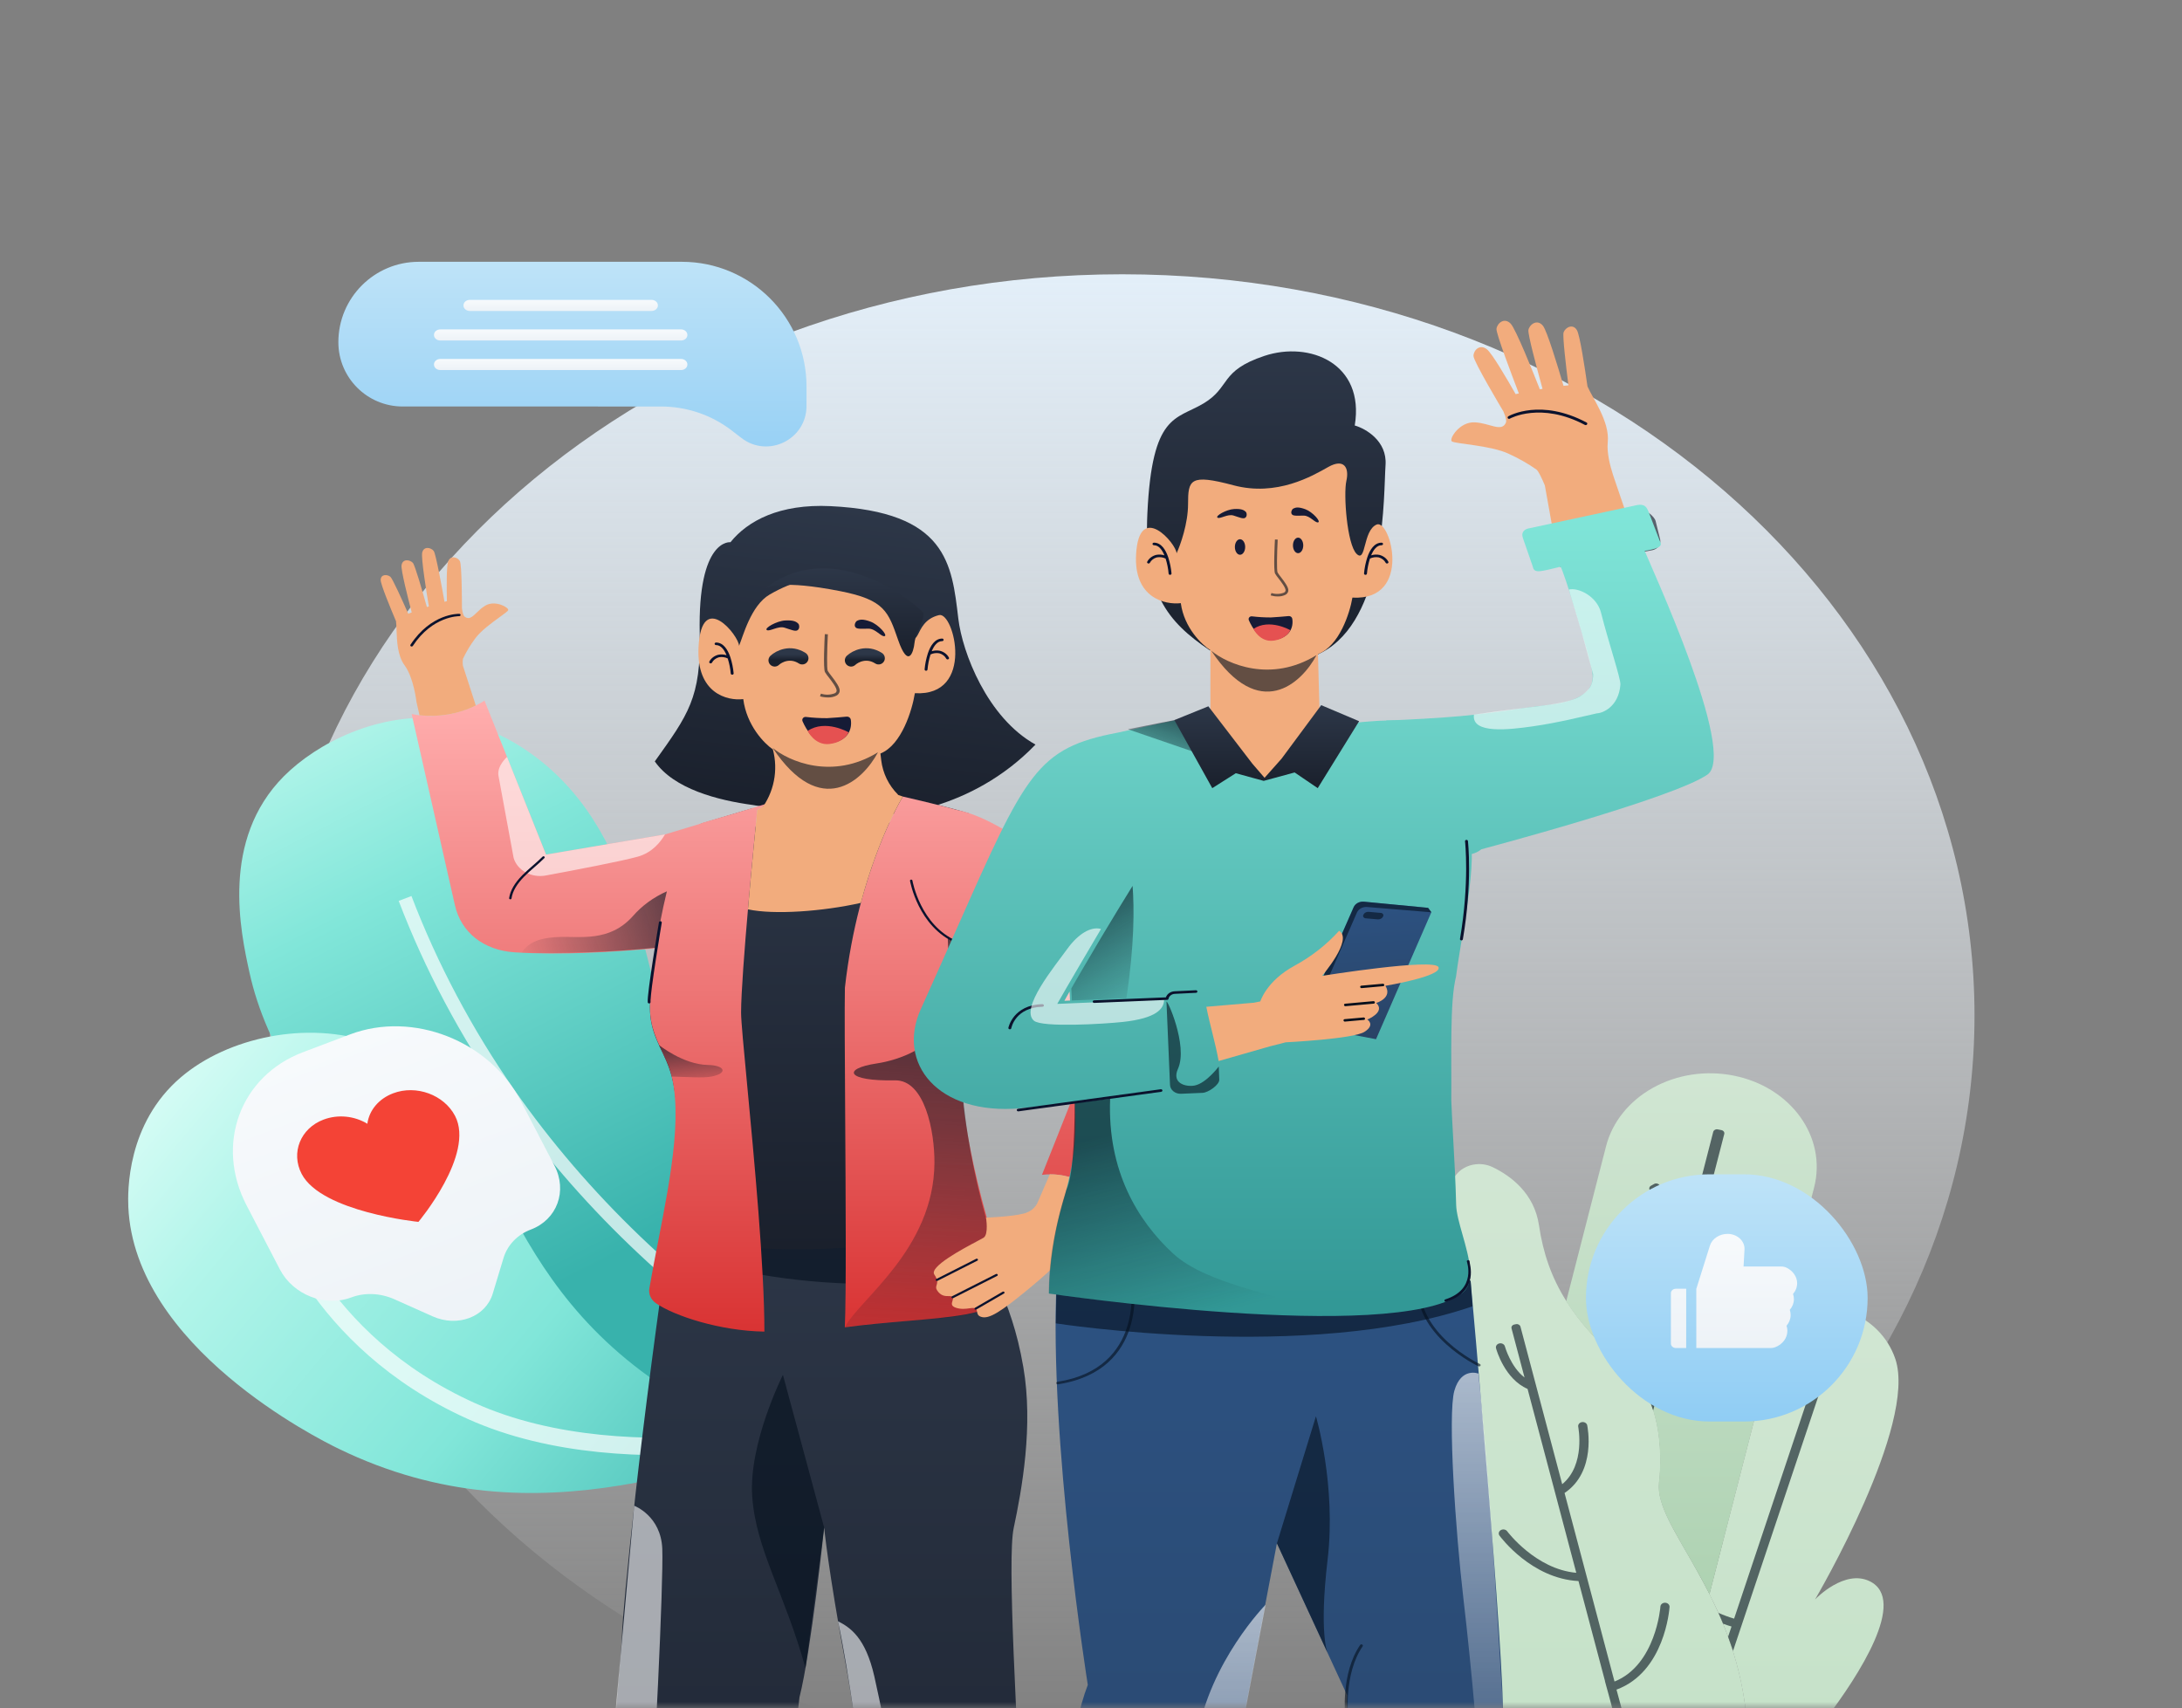 <svg width="175" height="137" viewBox="0 0 175 137" fill="none" xmlns="http://www.w3.org/2000/svg">
<rect x="0" y="0" width="175" height="137" fill="#808080" stroke="none"/>
<mask id="mask0_1766_218037" style="mask-type:alpha" maskUnits="userSpaceOnUse" x="0" y="0" width="175" height="137">
<rect x="0.766" width="173.575" height="137" fill="#C4C4C4"/>
</mask>
<g mask="url(#mask0_1766_218037)">
<path d="M158.359 81.448C158.359 114.282 127.752 140.899 89.996 140.899C52.24 140.899 21.633 114.282 21.633 81.448C21.633 48.615 52.24 21.998 89.996 21.998C127.752 21.998 158.359 48.615 158.359 81.448Z" fill="url(#paint0_linear_1766_218037)"/>
<path d="M77.366 118.567C73.708 122.551 25.386 102.592 20.004 77.983C19.289 74.715 17.684 67.371 22.766 62.259C25.429 59.592 30.342 57.085 35.566 57.648C37.053 57.808 39.789 58.347 42.888 60.659C51.763 67.272 51.846 79.608 55.235 89.735C61.854 109.46 79.557 116.183 77.366 118.567Z" fill="url(#paint1_linear_1766_218037)"/>
<path opacity="0.7" d="M63.404 109.43C54.38 103.527 46.717 96.172 40.823 87.757C37.381 82.816 34.585 77.551 32.487 72.061" stroke="white" stroke-width="1.096" stroke-miterlimit="10"/>
<path d="M68.633 114.376C57.566 116.764 43.339 124.048 27.164 116.199C25.491 115.388 10.81 108.039 10.292 96.812C10.238 95.589 10.152 90.105 14.518 86.394C18.244 83.218 24.652 81.802 29.906 83.661C40.155 87.273 38.401 100.607 52.066 110.43C56.156 113.362 64.986 114.211 68.633 114.376Z" fill="url(#paint2_linear_1766_218037)"/>
<path opacity="0.7" d="M68.633 114.099C68.633 114.099 50.71 118.98 37.8 113.17C25.211 107.504 22.156 96.764 22.156 96.764" stroke="white" stroke-width="1.396" stroke-miterlimit="10"/>
<path d="M81.3 122.556C81.965 119.428 82.884 114.351 82.074 109.653C81.045 103.683 79.141 102.235 77.964 96.562C70.851 93.862 61.387 93.684 53.972 97.038C51.365 114.529 49.951 128.817 49.878 131.262C49.823 133.082 46.977 166.875 45.338 174.426C44.915 176.376 57.782 175.885 58.886 174.604C60.327 172.933 63.192 143.867 64.118 136.138C65.051 132.473 66.098 122.519 66.098 122.519C66.098 122.519 66.419 125.888 67.829 133.497C69.85 144.401 72.855 175.715 72.855 175.715C73.207 175.886 81.109 176.245 82.391 175.119C84.293 173.449 80.252 127.487 81.3 122.556Z" fill="url(#paint3_linear_1766_218037)"/>
<g style="mix-blend-mode:overlay" opacity="0.6">
<path d="M50.865 120.769C50.865 120.769 53.016 121.568 53.117 124.233C53.218 126.898 52.485 142.178 51.991 148.486C51.497 154.793 50.04 157.188 47.529 157.457L50.865 120.769Z" fill="white"/>
</g>
<g style="mix-blend-mode:overlay" opacity="0.6">
<path d="M67.209 130.031C68.193 130.536 69.413 131.34 70.121 134.449C70.83 137.559 74.237 153.994 73.293 156.659C72.348 159.324 71.167 159.321 71.167 159.321C71.167 159.321 68.953 138.098 67.209 130.031Z" fill="white"/>
</g>
<g style="mix-blend-mode:overlay" opacity="0.6">
<path d="M66.099 122.519L62.792 110.269C62.792 110.269 60.03 115.762 60.329 120.025C60.628 124.288 62.911 127.72 64.602 133.786L66.099 122.519Z" fill="#030F1C"/>
</g>
<g style="mix-blend-mode:overlay" opacity="0.6">
<path d="M53.973 97.037L53.525 100.088C53.525 100.088 62.68 104.676 79.672 102.312C79.672 102.312 78.198 98.445 77.965 96.561L53.973 97.037Z" fill="#030F1C"/>
</g>
<path d="M76.859 49.619C76.337 45.212 75.945 41.048 66.605 40.595C62.521 40.397 59.964 41.77 58.583 43.491L58.581 43.489C58.581 43.489 55.947 43.151 56.119 50.83C56.234 55.96 55.195 57.318 52.516 61.069C54.044 63.272 57.557 64.189 60.398 64.568C66.217 65.522 66.813 65.798 71.172 65.344C71.172 65.344 77.765 65.197 83.049 59.719C79.182 57.571 77.182 52.338 76.859 49.619Z" fill="url(#paint4_linear_1766_218037)"/>
<path d="M56.347 66.024C56.347 66.024 55.003 66.455 54.754 68.163C53.916 73.916 52.341 78.204 52.169 79.963C51.938 82.339 52.695 83.421 53.493 85.193C54.295 86.973 54.776 91.097 53.704 97.352C53.622 97.807 53.824 98.266 54.233 98.555C58.169 101.27 73.963 100.302 77.817 98.025C78.219 97.78 78.409 97.345 78.296 96.927C77.59 94.184 75.962 88.079 77.361 81.991C78.68 76.253 78.492 65.494 77.694 65.234C76.274 64.773 73.38 64.115 73.38 64.115C73.38 64.115 70.66 67.879 64.519 68.214C60.062 68.457 60.316 64.834 60.316 64.834L56.347 66.024Z" fill="url(#paint5_linear_1766_218037)"/>
<path fill-rule="evenodd" clip-rule="evenodd" d="M58.787 65.277L61.626 64.42C61.626 64.42 61.264 64.626 60.732 64.975C60.543 66.864 59.436 78.108 59.436 81.22C59.436 81.879 59.646 84.089 59.925 87.031C60.479 92.882 61.308 101.627 61.307 106.801C57.75 106.748 54.085 105.545 52.609 104.526C52.2 104.237 51.998 103.778 52.081 103.323C52.287 102.12 52.532 100.861 52.781 99.584C53.826 94.223 54.935 88.532 53.494 85.194C53.358 84.879 53.222 84.587 53.091 84.306C52.479 82.993 51.979 81.921 52.17 79.963C52.187 79.788 52.205 79.589 52.224 79.368C52.295 78.562 52.392 77.456 52.596 76.057C49.294 76.359 44.978 76.617 41.288 76.382C38.779 76.222 36.956 74.773 36.473 72.55C36.473 72.55 34.17 62.378 33.016 57.268C36.371 57.947 38.858 56.19 38.858 56.19L43.794 68.542L53.336 66.922L56.118 66.083C56.2 66.044 56.285 66.01 56.373 65.981L58.787 65.277ZM83.625 68.609C86.814 70.947 92.738 76.383 95.152 78.849C96.242 79.962 96.176 82.366 95.079 84.671C94.241 86.432 89.963 94.449 88.699 96.663C87.484 94.709 85.459 94 83.567 94.227C83.758 93.747 84.101 92.885 84.485 91.919C85.328 89.802 86.368 87.187 86.44 86.997C87.597 83.927 87.948 82.89 87.571 82.546C87.226 82.234 84.365 80.44 81.576 78.692C80.334 77.913 79.106 77.144 78.121 76.518C77.998 78.354 77.745 80.182 77.362 81.991C75.962 88.079 79.578 99.465 80.549 102.145C80.585 102.244 80.627 102.344 80.669 102.445C80.903 103.004 81.15 103.597 80.492 104.22C79.243 105.403 76.238 105.656 72.668 105.956C71.105 106.087 69.434 106.228 67.755 106.459C67.875 103.924 67.826 96.1 67.784 89.382C67.755 84.806 67.73 80.744 67.763 79.216C68.835 69.67 72.412 63.887 72.412 63.887C72.412 63.887 75.074 64.498 76.79 64.969C78.619 65.338 80.865 66.586 83.625 68.609Z" fill="url(#paint6_linear_1766_218037)"/>
<g style="mix-blend-mode:overlay" opacity="0.6">
<path d="M53.484 71.489C52.418 71.96 51.489 72.637 50.764 73.469C48.861 75.609 46.473 75.071 44.731 75.156C42.988 75.241 42.309 75.715 41.826 76.413C45.424 76.499 49.025 76.366 52.602 76.013C52.788 74.743 53.063 73.232 53.484 71.489Z" fill="url(#paint7_linear_1766_218037)"/>
</g>
<g style="mix-blend-mode:overlay" opacity="0.6">
<path d="M51.158 68.706C49.879 69.066 46.146 69.779 43.773 70.219C42.621 70.433 41.482 69.809 41.193 68.807L39.972 62.185C39.872 61.39 40.666 60.715 40.666 60.715L43.793 68.542L53.336 66.923C52.968 67.556 52.291 68.387 51.158 68.706Z" fill="white"/>
</g>
<path d="M40.929 72.129C40.925 72.129 40.921 72.129 40.916 72.129C40.891 72.126 40.868 72.114 40.852 72.096C40.836 72.078 40.83 72.056 40.833 72.033C40.923 71.427 41.273 70.823 41.9 70.187C42.161 69.924 42.446 69.675 42.722 69.434C42.989 69.201 43.266 68.959 43.517 68.707C43.552 68.671 43.613 68.668 43.654 68.699C43.694 68.73 43.698 68.784 43.663 68.819C43.408 69.076 43.129 69.319 42.859 69.555C42.585 69.793 42.303 70.04 42.047 70.299C41.445 70.909 41.111 71.483 41.025 72.055C41.019 72.098 40.978 72.129 40.929 72.129Z" fill="#0B122D"/>
<g style="mix-blend-mode:overlay" opacity="0.6">
<path d="M52.852 83.817C52.852 83.817 54.788 85.385 56.782 85.417C58.143 85.44 58.433 86.087 57.029 86.352C56.377 86.475 55.167 86.376 53.879 86.346C53.619 85.479 53.276 84.633 52.852 83.817H52.852Z" fill="url(#paint8_linear_1766_218037)"/>
</g>
<g style="mix-blend-mode:overlay" opacity="0.6">
<path d="M77.045 84.921C76.984 82.363 77.891 81.17 78.067 76.485C77.11 75.876 76.39 75.408 76.125 75.208C76.084 75.177 76.045 75.147 76.005 75.116C76.121 77.287 76.14 80.267 75.551 81.992C74.868 83.995 72.151 85.017 70.313 85.294C67.504 85.717 67.874 86.73 71.773 86.649C74.175 86.599 74.96 90.76 74.944 93.261C74.898 100.204 68.895 104.217 67.754 106.46C72.88 105.65 78.326 106.166 80.491 104.221C80.491 104.221 81.345 103.734 80.548 102.145C80.152 101.354 77.245 93.307 77.045 84.921Z" fill="url(#paint9_linear_1766_218037)"/>
</g>
<path d="M52.062 80.481C52.003 80.481 51.953 80.441 51.948 80.389C51.885 79.719 52.81 74.205 52.849 73.97C52.858 73.916 52.916 73.878 52.979 73.886C53.041 73.894 53.084 73.945 53.075 74C53.065 74.057 52.115 79.726 52.176 80.373C52.178 80.399 52.169 80.426 52.149 80.446C52.13 80.466 52.102 80.479 52.072 80.481C52.068 80.481 52.065 80.481 52.062 80.481Z" fill="#0B122D"/>
<path d="M76.701 75.637C76.686 75.637 76.672 75.634 76.659 75.628C73.627 74.321 72.992 70.683 72.985 70.646C72.978 70.6 73.014 70.556 73.067 70.55C73.12 70.543 73.169 70.575 73.177 70.622C73.183 70.657 73.805 74.208 76.744 75.476C76.785 75.493 76.806 75.533 76.796 75.571C76.785 75.61 76.746 75.637 76.701 75.637V75.637Z" fill="#0B122D"/>
<g style="mix-blend-mode:overlay" opacity="0.6">
<path d="M89.327 83.02C89.194 84.502 88.686 85.938 87.839 87.224C87.681 87.46 86.844 88.071 86.108 87.877C87.528 84.121 88.021 82.885 87.571 82.547C86.336 81.618 81.729 78.789 79.926 77.658C80.374 77.392 81.278 77.067 82.192 77.467C83.695 78.127 89.523 81.186 89.327 83.02Z" fill="white"/>
</g>
<path d="M90.058 84.204C90.009 84.204 89.968 84.173 89.962 84.131C89.953 84.075 89.719 82.756 87.947 82.674C87.894 82.672 87.853 82.632 87.856 82.585C87.857 82.562 87.868 82.541 87.887 82.525C87.906 82.51 87.932 82.503 87.958 82.504C89.033 82.506 89.956 83.18 90.154 84.108C90.161 84.154 90.124 84.197 90.071 84.204C90.067 84.204 90.062 84.204 90.058 84.204Z" fill="#0B122D"/>
<path fill-rule="evenodd" clip-rule="evenodd" d="M38.229 49.139L38.229 49.139C37.881 49.475 37.621 49.726 37.27 49.462C37.206 49.414 37.102 49.246 37.048 48.792C37.048 48.586 37.05 45.286 36.88 44.996C36.705 44.696 36.15 44.505 35.947 45.02C35.801 45.388 35.82 47.209 35.843 48.215C35.78 48.231 35.715 48.248 35.65 48.266C35.442 47.092 34.953 44.408 34.785 44.191C34.57 43.912 33.993 43.782 33.862 44.314C33.757 44.741 34.213 47.548 34.396 48.638C34.343 48.654 34.29 48.672 34.238 48.689C33.88 47.411 33.28 45.326 33.113 45.145C32.872 44.883 32.284 44.796 32.205 45.336C32.15 45.714 32.691 47.863 33.021 49.118C32.925 49.155 32.832 49.192 32.744 49.228C32.257 48.126 31.48 46.405 31.312 46.264C31.064 46.056 30.531 46.037 30.531 46.525C30.531 46.868 31.304 48.746 31.76 49.823C31.785 50.02 31.794 50.27 31.804 50.549C31.835 51.422 31.876 52.588 32.452 53.367C33.188 54.362 33.405 56.316 33.405 56.316L33.646 57.369C35.207 57.541 36.79 57.266 38.16 56.585L37.129 53.401C37.099 53.212 37.1 53.02 37.133 52.831C37.403 52.263 37.732 51.718 38.116 51.203C38.552 50.599 39.453 49.947 40.081 49.491C40.454 49.221 40.731 49.02 40.758 48.94C40.831 48.726 39.719 48.107 38.932 48.568C38.648 48.734 38.425 48.95 38.229 49.139ZM62.234 64.207L61.356 64.502L61.626 64.42C61.626 64.42 61.263 64.625 60.731 64.975C60.635 65.946 60.295 69.392 59.987 72.934C62.08 73.385 65.986 73.104 69.042 72.415C70.491 66.997 72.412 63.887 72.412 63.887L71.534 63.59L62.234 64.207ZM84.194 94.188C85.828 94.179 87.359 94.886 88.274 96.073L86.9 98.562C86.901 98.563 86.902 98.565 86.903 98.566C86.904 98.568 86.905 98.569 86.906 98.571C86.847 98.677 86.781 98.788 86.713 98.901L86.711 98.905L86.711 98.905C86.56 99.153 86.389 99.413 86.192 99.679C85.57 100.521 84.805 101.479 82.529 103.351C80.254 105.223 79.314 105.836 78.676 105.614C78.42 105.525 78.393 105.373 78.367 105.226C78.35 105.128 78.333 105.033 78.249 104.96C78.156 104.879 77.98 104.903 77.749 104.934C77.461 104.973 77.087 105.023 76.684 104.894C76.257 104.757 76.324 104.547 76.388 104.35C76.424 104.238 76.459 104.131 76.402 104.043C76.345 103.953 76.226 103.954 76.076 103.954C75.814 103.954 75.454 103.955 75.153 103.486C75.043 103.316 75.078 103.201 75.118 103.068C75.173 102.884 75.238 102.668 74.936 102.227C74.509 101.602 77.191 100.178 78.378 99.547C78.629 99.415 78.812 99.317 78.886 99.27C79.304 99.003 79.081 97.659 79.081 97.659C79.081 97.659 81.159 97.592 82.159 97.32C82.612 97.192 82.983 96.905 83.184 96.526L83.227 96.417L83.231 96.418L84.194 94.188Z" fill="#F2AC7D"/>
<path d="M78.422 100.995C78.409 100.975 78.388 100.961 78.363 100.955C78.338 100.949 78.311 100.952 78.289 100.964L75.095 102.581C75.057 102.6 75.039 102.639 75.05 102.677C75.062 102.714 75.1 102.74 75.144 102.74C75.161 102.74 75.178 102.736 75.192 102.728L78.386 101.111C78.408 101.1 78.425 101.081 78.431 101.059C78.438 101.038 78.434 101.014 78.422 100.995Z" fill="#0B122D"/>
<path d="M80.009 102.215C79.996 102.196 79.975 102.182 79.95 102.176C79.925 102.17 79.899 102.173 79.877 102.184L76.353 103.968C76.315 103.988 76.297 104.027 76.308 104.064C76.319 104.102 76.358 104.127 76.402 104.127C76.419 104.127 76.436 104.123 76.45 104.116L79.974 102.332C79.996 102.321 80.012 102.302 80.019 102.28C80.026 102.258 80.022 102.235 80.009 102.215Z" fill="#0B122D"/>
<path d="M80.549 103.627C80.534 103.608 80.512 103.595 80.487 103.591C80.462 103.586 80.436 103.591 80.414 103.603L78.196 104.889C78.16 104.909 78.144 104.948 78.156 104.984C78.169 105.02 78.207 105.045 78.249 105.045C78.268 105.045 78.287 105.04 78.303 105.031L80.521 103.745C80.566 103.719 80.578 103.666 80.549 103.627Z" fill="#0B122D"/>
<path d="M33.014 51.854C32.976 51.854 32.94 51.836 32.921 51.806C32.901 51.777 32.901 51.741 32.921 51.711C34.572 49.196 36.743 49.23 36.835 49.231C36.895 49.232 36.942 49.276 36.94 49.329C36.934 49.379 36.887 49.419 36.829 49.421C36.804 49.419 34.692 49.395 33.108 51.806C33.089 51.836 33.053 51.854 33.014 51.854Z" fill="#0B122D"/>
<path d="M59.611 56.071C59.882 58.197 61.307 59.645 61.985 60.104C62.432 61.779 62.075 63.568 61.019 64.943L60.998 64.971L66.444 72.629L72.021 63.733C71.273 62.989 70.799 62.015 70.675 60.968L70.612 60.436C72.318 59.753 73.164 56.925 73.374 55.597C78.221 55.882 76.52 49.044 75.313 49.334C73.013 49.888 74.08 52.705 72.334 50.102C69.434 45.78 65.585 45.445 61.724 47.687C60.21 48.566 59.578 51.09 59.272 51.801C59.272 50.995 56.267 47.247 56.024 51.896C55.831 55.616 58.334 56.229 59.611 56.071Z" fill="#F2AC7D"/>
<path d="M68.235 57.713C68.222 57.643 68.181 57.579 68.12 57.534C68.059 57.49 67.983 57.47 67.909 57.477C67.541 57.512 66.861 57.574 66.333 57.6C65.77 57.603 65.205 57.57 64.642 57.502C64.545 57.491 64.451 57.528 64.396 57.6C64.34 57.671 64.329 57.768 64.367 57.854C64.66 58.52 65.374 59.765 66.567 59.613C68.016 59.427 68.358 58.488 68.235 57.713Z" fill="#161B36"/>
<path d="M68.061 58.736C68.061 58.736 66.196 57.659 64.771 58.625C64.771 58.625 65.352 59.806 66.513 59.672C67.763 59.527 68.061 58.736 68.061 58.736Z" fill="#E55151"/>
<path d="M64.03 50.027C63.867 49.859 63.642 49.728 62.968 49.765C62.295 49.803 61.274 50.382 61.499 50.532C61.723 50.681 62.397 50.177 62.928 50.345C63.458 50.513 63.763 50.651 63.941 50.56C64.166 50.445 64.108 50.108 64.03 50.027Z" fill="#161B36"/>
<path d="M62.133 52.961C62.467 52.649 63.377 52.177 64.34 52.792" stroke="url(#paint10_linear_1766_218037)" stroke-linecap="round"/>
<path d="M68.258 52.961C68.592 52.649 69.502 52.177 70.465 52.792" stroke="url(#paint11_linear_1766_218037)" stroke-linecap="round"/>
<path d="M68.73 49.796C68.944 49.685 69.203 49.627 69.827 49.862C70.451 50.096 71.213 50.947 70.948 51.022C70.683 51.097 70.223 50.42 69.661 50.423C69.1 50.425 68.763 50.466 68.626 50.326C68.454 50.151 68.627 49.849 68.73 49.796Z" fill="#161B36"/>
<g style="mix-blend-mode:overlay" opacity="0.6">
<path d="M66.4 55.939C66.637 55.947 66.872 55.897 67.081 55.794C67.218 55.724 67.313 55.601 67.341 55.459C67.391 55.166 67.064 54.712 66.664 54.193C66.562 54.069 66.469 53.94 66.385 53.805C66.303 53.645 66.326 52.189 66.396 50.873L66.151 50.862C66.127 51.319 66.014 53.609 66.162 53.9C66.251 54.047 66.352 54.189 66.463 54.323C66.715 54.65 67.137 55.197 67.098 55.424C67.082 55.501 67.028 55.566 66.952 55.602C66.6 55.741 66.203 55.752 65.841 55.634L65.766 55.848C65.971 55.908 66.185 55.938 66.4 55.939Z" fill="#030F1C"/>
</g>
<path d="M67.386 47.413C62.582 46.473 61.874 47.135 61.449 47.135C67.058 42.884 73.76 48.681 74.015 49.128C74.27 49.576 73.432 50.727 73.347 51.547C73.262 52.368 72.831 53.621 72.034 51.338C71.24 49.063 70.965 48.113 67.386 47.413Z" fill="url(#paint12_linear_1766_218037)"/>
<g style="mix-blend-mode:overlay" opacity="0.6">
<path d="M61.969 59.986C63.253 61.046 66.74 62.6 70.415 60.336C69.205 62.62 65.821 65.749 61.969 59.986Z" fill="#030F1C"/>
</g>
<path d="M75.564 51.216C74.969 51.218 74.62 51.798 74.418 52.397L74.417 52.398C74.282 52.82 74.194 53.252 74.155 53.689C74.152 53.725 74.171 53.76 74.206 53.781C74.241 53.801 74.285 53.804 74.323 53.788C74.361 53.772 74.385 53.739 74.388 53.702C74.424 53.292 74.505 52.886 74.63 52.49C74.845 52.386 75.095 52.353 75.335 52.397C75.584 52.467 75.787 52.625 75.895 52.834C75.923 52.878 75.982 52.899 76.036 52.883C76.042 52.881 76.048 52.878 76.054 52.876C76.081 52.863 76.102 52.841 76.11 52.815C76.119 52.789 76.116 52.761 76.101 52.737C75.963 52.477 75.706 52.281 75.393 52.198C75.171 52.151 74.939 52.163 74.726 52.232C74.911 51.784 75.181 51.422 75.565 51.421C75.607 51.421 75.645 51.401 75.666 51.37C75.687 51.338 75.687 51.298 75.666 51.267C75.645 51.235 75.606 51.215 75.564 51.216Z" fill="#0B122D"/>
<path d="M57.43 51.534C58.026 51.536 58.374 52.117 58.577 52.715L58.577 52.717C58.712 53.138 58.8 53.57 58.84 54.007C58.842 54.044 58.823 54.079 58.788 54.099C58.753 54.12 58.709 54.122 58.671 54.106C58.634 54.09 58.609 54.057 58.606 54.021C58.571 53.611 58.49 53.205 58.364 52.809C58.149 52.705 57.899 52.672 57.659 52.715C57.41 52.785 57.207 52.944 57.099 53.152C57.072 53.197 57.012 53.217 56.958 53.201C56.952 53.199 56.946 53.197 56.94 53.194C56.913 53.181 56.893 53.159 56.884 53.133C56.875 53.107 56.878 53.079 56.893 53.055C57.031 52.795 57.288 52.599 57.601 52.516C57.823 52.47 58.055 52.482 58.269 52.55C58.083 52.102 57.813 51.74 57.429 51.739C57.388 51.739 57.349 51.72 57.328 51.688C57.307 51.656 57.307 51.617 57.328 51.585C57.349 51.553 57.388 51.534 57.43 51.534L57.43 51.534Z" fill="#0B122D"/>
<path d="M149.932 126.812C147.94 125.864 145.68 128.164 145.571 128.284C145.74 127.995 153.783 114.261 152.009 108.994C150.786 105.391 146.435 103.652 142.792 105.748L137.098 127.865C138.715 130.976 139.72 134.305 140.071 137.711H146.55C148.966 134.501 153.065 128.305 149.932 126.812Z" fill="url(#paint13_linear_1766_218037)"/>
<path d="M140.071 137.71H119.366C118.331 132.818 118.5 126.683 118.205 123.994C117.85 120.765 113.13 118.09 115.243 112.824C117.356 107.558 117.394 103.911 115.81 99.824C114.857 97.363 115.856 95.385 116.801 94.202C117.117 93.809 117.586 93.53 118.119 93.418H118.129C118.667 93.307 119.232 93.376 119.715 93.611C121.156 94.307 123.049 95.698 123.429 98.275C123.758 100.501 124.42 102.449 125.628 104.363C126.734 106.116 128.295 107.842 130.474 109.712C133.923 112.68 133.076 118.768 133.062 118.904C132.664 122.512 139.08 127.621 140.071 137.71Z" fill="url(#paint14_linear_1766_218037)"/>
<path d="M139.034 86.268C136.821 85.827 134.499 86.177 132.581 87.241C130.662 88.304 129.305 89.994 128.808 91.937L125.613 104.367C126.719 106.12 128.281 107.846 130.459 109.716C133.908 112.683 133.062 118.772 133.048 118.907C132.816 121.085 135.068 123.818 137.105 127.864L142.792 105.748L145.494 95.241C146.532 91.198 143.64 87.181 139.034 86.268Z" fill="url(#paint15_linear_1766_218037)"/>
<g style="mix-blend-mode:overlay" opacity="0.6">
<path d="M132.611 109.449L132.016 111.737C132.246 112.187 132.437 112.653 132.587 113.129L134.768 104.605C134.844 104.621 134.925 104.609 134.992 104.572L139.594 102.02C139.732 101.942 139.773 101.781 139.685 101.66L139.519 101.43C139.477 101.371 139.41 101.33 139.333 101.315C139.256 101.299 139.175 101.311 139.108 101.348L135.023 103.61L138.288 90.953C138.306 90.885 138.292 90.815 138.25 90.756C138.208 90.698 138.141 90.656 138.064 90.641L137.761 90.581C137.6 90.549 137.44 90.638 137.404 90.779L135.459 98.344L133.081 95.039C132.995 94.918 132.814 94.88 132.675 94.954L132.413 95.1C132.346 95.137 132.299 95.195 132.281 95.263C132.264 95.331 132.278 95.401 132.32 95.46L135.186 99.44L132.893 108.348L130.514 105.043C130.472 104.985 130.406 104.943 130.329 104.928C130.253 104.912 130.172 104.924 130.106 104.961L129.842 105.107C129.775 105.144 129.728 105.203 129.711 105.271C129.693 105.338 129.707 105.409 129.749 105.468L132.611 109.449Z" fill="#030F1C"/>
</g>
<g style="mix-blend-mode:overlay" opacity="0.6">
<path d="M146.343 109.258C146.249 109.234 146.148 109.244 146.063 109.285C145.977 109.326 145.913 109.395 145.885 109.477L139.079 129.823C138.648 129.697 138.229 129.542 137.824 129.361C137.951 129.642 138.074 129.928 138.195 130.23C138.413 130.312 138.637 130.387 138.871 130.455L138.597 131.271C138.732 131.641 138.863 132.019 138.994 132.406L146.611 109.669C146.641 109.583 146.629 109.49 146.579 109.413C146.528 109.335 146.443 109.279 146.343 109.258Z" fill="#030F1C"/>
</g>
<g style="mix-blend-mode:overlay" opacity="0.6">
<path d="M133.902 128.875C133.905 128.702 133.753 128.558 133.557 128.548C133.361 128.538 133.19 128.665 133.17 128.836C133.17 128.885 132.804 133.543 129.487 134.867L125.48 119.745C128.045 118.025 127.327 114.454 127.293 114.297C127.245 114.133 127.061 114.03 126.872 114.061C126.682 114.091 126.552 114.246 126.574 114.414C126.574 114.447 127.19 117.475 125.291 119.041L121.942 106.4C121.903 106.26 121.745 106.173 121.585 106.205L121.45 106.233C121.373 106.248 121.306 106.29 121.265 106.348C121.223 106.407 121.21 106.478 121.228 106.546L122.271 110.484C121.159 109.628 120.707 108.026 120.701 108.007C120.678 107.888 120.582 107.791 120.452 107.754C120.321 107.717 120.178 107.747 120.081 107.832C119.984 107.917 119.949 108.042 119.989 108.156C120.017 108.259 120.681 110.606 122.513 111.397L124.582 119.199L124.764 119.885L126.421 126.147C123.157 125.856 120.897 122.842 120.871 122.807C120.759 122.665 120.538 122.626 120.372 122.72C120.206 122.814 120.154 123.006 120.255 123.155C120.36 123.299 122.832 126.615 126.598 126.808L128.722 134.82V134.846L128.82 135.213L129.018 135.927L129.495 137.722H130.241L129.646 135.516C133.503 134.093 133.888 129.092 133.902 128.875Z" fill="#030F1C"/>
</g>
<path d="M92.022 41.151C91.719 47.539 93.608 49.85 97.011 52.149C101.556 53.714 104.561 53.312 106.493 52.047C111.179 48.981 110.958 39.708 111.123 37.294C111.255 35.363 109.531 34.377 108.653 34.126C109.476 29.147 105.029 27.337 101.406 28.544C97.783 29.75 98.721 31.049 96.515 32.363C94.309 33.676 92.401 33.165 92.022 41.151Z" fill="url(#paint16_linear_1766_218037)"/>
<path d="M123.231 37.664C122.535 37.177 121.787 36.752 120.997 36.394C119.548 35.713 116.665 35.597 116.435 35.397C116.206 35.196 117.055 33.819 118.268 33.873C119.482 33.927 120.432 34.697 120.777 33.895C120.818 33.801 120.821 33.547 120.573 32.995C120.432 32.759 118.18 28.989 118.176 28.554C118.171 28.106 118.675 27.554 119.258 28.02C119.675 28.353 120.897 30.447 121.557 31.611C121.64 31.591 121.725 31.572 121.813 31.553C121.249 30.086 119.976 26.724 120.02 26.374C120.076 25.925 120.646 25.429 121.159 25.959C121.57 26.385 122.965 29.867 123.498 31.224C123.57 31.211 123.642 31.199 123.714 31.187C123.251 29.511 122.515 26.766 122.582 26.459C122.679 26.014 123.29 25.561 123.749 26.131C124.071 26.529 124.918 29.312 125.397 30.946C125.532 30.931 125.664 30.916 125.789 30.905C125.593 29.352 125.307 26.916 125.403 26.654C125.544 26.267 126.141 25.925 126.473 26.482C126.707 26.875 127.105 29.487 127.319 30.993C127.755 31.983 129.113 33.827 128.945 35.461C128.859 36.304 129.128 37.368 129.397 38.18L131.377 43.994L125.066 45.441L123.899 38.933C123.652 38.344 123.394 37.801 123.231 37.664Z" fill="#F2AC7D"/>
<path d="M127.298 34.013C127.314 33.964 127.293 33.913 127.247 33.888C123.579 31.94 121.079 33.328 120.974 33.388C120.916 33.422 120.896 33.491 120.929 33.543C120.961 33.594 121.035 33.609 121.094 33.576C121.118 33.562 123.579 32.204 127.117 34.084C127.173 34.114 127.248 34.094 127.284 34.04C127.29 34.032 127.295 34.022 127.298 34.013Z" fill="#0B122D"/>
<g style="mix-blend-mode:overlay" opacity="0.6">
<path d="M132.495 44.135L125.123 45.458C124.681 45.537 128.746 43.379 130.948 43.795C132.374 44.065 132.485 42.978 132.23 42.428C131.872 41.657 130.217 41.016 130.217 41.016C130.215 41.007 131.309 40.834 131.307 40.825L131.388 40.81C131.841 40.729 132.692 41.397 132.785 41.795L133.148 43.268C133.192 43.459 133.148 43.658 133.026 43.82C132.904 43.983 132.713 44.096 132.495 44.135Z" fill="#030F1C"/>
</g>
<path d="M97.077 52.15V57.699L101.536 63.87L105.849 57.788L105.704 52.461C107.41 51.821 108.256 49.175 108.466 47.932C113.313 48.199 111.519 41.584 110.405 42.072C109.29 42.561 109.581 45.18 108.805 44.425C108.03 43.67 107.739 39.631 107.982 38.565C108.224 37.5 107.788 36.745 106.528 37.455C105.268 38.166 102.408 39.853 98.919 38.92C95.43 37.988 95.284 38.477 95.284 40.43C95.284 41.992 94.67 43.715 94.363 44.381C94.363 43.626 91.358 40.119 91.116 44.47C90.922 47.95 93.426 48.524 94.702 48.376C94.974 50.365 96.399 51.721 97.077 52.15Z" fill="#F2AC7D"/>
<path d="M117.944 102.72C117.944 102.72 120.705 133.22 120.548 138.28C120.392 143.34 119.923 174.523 119.923 174.523C119.923 174.523 116.17 176.301 112.261 174.523C112.261 174.523 109.915 155.239 108.821 149.495C107.726 143.751 108.039 135.955 108.039 135.955L102.41 123.783L92.688 174.92C92.688 174.92 87.712 176.028 85.366 174.66C85.366 174.66 85.835 164.95 85.366 155.376C84.897 145.802 85.835 138.827 87.243 135.134C87.243 135.134 84.118 115.576 84.743 102.72H117.944Z" fill="url(#paint17_linear_1766_218037)"/>
<g style="mix-blend-mode:overlay" opacity="0.6">
<path d="M84.834 111.03C84.841 111.03 84.847 111.03 84.854 111.029C92.127 109.897 90.933 102.846 90.92 102.775C90.909 102.719 90.849 102.681 90.785 102.69C90.721 102.699 90.677 102.751 90.687 102.807C90.7 102.876 91.857 109.73 84.813 110.826C84.753 110.836 84.711 110.884 84.717 110.937C84.722 110.99 84.773 111.03 84.834 111.03Z" fill="#030F1C"/>
</g>
<g style="mix-blend-mode:overlay" opacity="0.6">
<path d="M118.63 109.593C118.685 109.593 118.732 109.561 118.745 109.515C118.758 109.469 118.733 109.421 118.685 109.399C118.634 109.376 113.602 107.024 113.868 102.797C113.869 102.77 113.859 102.743 113.838 102.723C113.817 102.702 113.788 102.69 113.757 102.689C113.726 102.687 113.695 102.696 113.671 102.714C113.648 102.733 113.634 102.758 113.633 102.786C113.358 107.146 118.524 109.558 118.576 109.582C118.593 109.589 118.612 109.593 118.63 109.593Z" fill="#030F1C"/>
</g>
<g style="mix-blend-mode:overlay" opacity="0.6">
<path d="M117.945 102.72L118.094 104.771C105.023 109.302 84.678 106.14 84.678 106.14L84.744 102.72H117.945Z" fill="#030F1C"/>
</g>
<g style="mix-blend-mode:overlay" opacity="0.6">
<path d="M102.411 123.783L105.541 113.594C105.541 113.594 107.18 119.112 106.477 125.082C105.773 131.052 106.477 132.574 106.477 132.574L102.411 123.783Z" fill="#030F1C"/>
</g>
<g style="mix-blend-mode:overlay" opacity="0.6">
<path d="M118.573 110.168C118.573 110.168 117.19 109.627 116.643 111.542C116.095 113.457 116.744 122.894 117.369 128.228C117.995 133.562 118.748 141.699 118.867 145.939C118.986 150.179 120.299 151.002 120.299 151.002C120.299 151.002 120.705 138.937 120.473 135.815C120.242 132.692 119.64 120.255 118.573 110.168Z" fill="url(#paint18_linear_1766_218037)"/>
</g>
<g style="mix-blend-mode:overlay" opacity="0.6">
<path d="M101.498 128.711C101.498 128.711 97.048 133.239 96.015 139.316C94.983 145.392 94.123 157.451 93.602 160.551C93.08 163.651 91.849 167.081 94.128 167.349L101.498 128.711Z" fill="url(#paint19_linear_1766_218037)"/>
</g>
<g style="mix-blend-mode:overlay" opacity="0.6">
<path d="M108.004 137.743C108.008 137.743 108.012 137.743 108.016 137.743C108.047 137.74 108.075 137.727 108.095 137.706C108.115 137.685 108.124 137.658 108.121 137.631C108.117 137.597 107.763 134.265 109.288 132.041C109.321 131.993 109.303 131.93 109.248 131.9C109.192 131.871 109.12 131.887 109.086 131.936C107.521 134.218 107.883 137.617 107.887 137.651C107.893 137.703 107.944 137.743 108.004 137.743Z" fill="#030F1C"/>
</g>
<path d="M111.167 57.791C111.167 57.791 113.512 57.711 115.959 57.529C119.128 57.316 121.512 56.846 124.181 56.545C128.589 56.046 127.697 53.98 127.609 53.436C127.196 51.675 125.44 45.848 125.157 45.45C123.257 45.933 123.041 45.962 122.911 45.381L122.147 43.179C121.959 42.651 122.297 42.411 122.715 42.357L131.059 40.562C132.068 40.294 132.093 40.773 132.364 41.421L133.108 43.363C133.302 43.721 133.314 43.954 131.907 44.181C132.371 45.367 139.334 60.388 136.95 62.12C134.175 64.049 118.797 68.119 118.797 68.119C118.797 68.119 115.068 71.713 111.167 57.791Z" fill="url(#paint20_linear_1766_218037)"/>
<path fill-rule="evenodd" clip-rule="evenodd" d="M76.723 74.504C75.883 76.398 74.936 78.534 73.846 80.945C71.902 85.247 75.163 89.471 81.841 88.889C83.294 88.763 84.729 88.625 86.209 88.459C86.329 90.679 86.317 92.875 85.164 96.723C84.517 99.022 84.168 101.379 84.124 103.747C84.124 103.747 111.61 107.806 117.228 103.747C118.394 102.905 117.822 100.886 117.303 99.051C117.046 98.145 116.802 97.284 116.786 96.632C116.741 94.794 116.644 93.047 116.553 91.394C116.493 90.318 116.436 89.282 116.396 88.286C116.427 84.796 116.26 80.365 116.775 78.332C117.33 74.108 118.829 67.959 117.529 65.956C116.296 64.243 115.53 58.661 115.528 58.66C114.281 57.2 108.446 58.001 108.446 58.001L101.427 62.555L96.825 57.259C96.825 57.259 92.324 58.15 89.634 58.763C83.159 59.992 82.281 61.972 76.723 74.504ZM85.802 79.939L85.816 80.25L85.365 80.268C85.514 80.001 85.645 79.766 85.784 79.522C85.79 79.662 85.796 79.801 85.802 79.939Z" fill="url(#paint21_linear_1766_218037)"/>
<path d="M110.806 43.524C110.211 43.527 109.862 44.107 109.66 44.705L109.659 44.707C109.524 45.128 109.436 45.561 109.397 45.997C109.394 46.034 109.414 46.069 109.448 46.089C109.483 46.11 109.528 46.112 109.565 46.096C109.603 46.08 109.628 46.048 109.63 46.011C109.666 45.601 109.747 45.195 109.872 44.799C110.087 44.695 110.337 44.662 110.577 44.705C110.826 44.775 111.03 44.934 111.138 45.143C111.165 45.187 111.224 45.207 111.278 45.191C111.285 45.189 111.29 45.187 111.296 45.184C111.323 45.171 111.344 45.15 111.353 45.123C111.361 45.097 111.358 45.069 111.343 45.045C111.206 44.785 110.948 44.589 110.635 44.506C110.414 44.46 110.182 44.472 109.968 44.541C110.153 44.092 110.423 43.73 110.807 43.73C110.849 43.73 110.888 43.71 110.908 43.678C110.929 43.646 110.929 43.607 110.908 43.575C110.887 43.543 110.848 43.524 110.806 43.524Z" fill="#0B122D"/>
<path d="M92.549 43.524C93.145 43.527 93.494 44.107 93.696 44.705L93.696 44.707C93.831 45.128 93.919 45.561 93.959 45.997C93.961 46.034 93.942 46.069 93.907 46.089C93.872 46.11 93.828 46.112 93.79 46.096C93.753 46.08 93.728 46.048 93.725 46.011C93.69 45.601 93.609 45.195 93.483 44.799C93.269 44.695 93.019 44.662 92.778 44.705C92.529 44.775 92.326 44.934 92.218 45.143C92.191 45.187 92.131 45.207 92.077 45.191C92.071 45.189 92.065 45.187 92.059 45.184C92.032 45.171 92.012 45.15 92.003 45.123C91.994 45.097 91.997 45.069 92.012 45.045C92.15 44.785 92.407 44.589 92.721 44.506C92.942 44.46 93.174 44.472 93.388 44.541C93.202 44.092 92.932 43.73 92.549 43.73C92.507 43.73 92.468 43.71 92.447 43.678C92.426 43.646 92.426 43.607 92.448 43.575C92.469 43.543 92.507 43.524 92.549 43.524L92.549 43.524Z" fill="#0B122D"/>
<g style="mix-blend-mode:overlay" opacity="0.6">
<path d="M129.959 54.911C129.996 54.429 129.023 51.593 128.407 49.147C128.065 47.789 126.548 47.102 125.829 47.285L126.848 50.698L127.767 54.062C127.775 54.275 127.767 54.772 127.476 55.194C127.299 55.372 127.185 55.538 126.932 55.716C125.877 56.561 122.928 56.608 118.215 57.313C117.985 58.91 121.117 58.509 122.875 58.264C124.954 57.973 127.032 57.442 128.072 57.213C128.527 57.202 129.821 56.697 129.959 54.911Z" fill="white"/>
</g>
<path d="M117.209 75.424C117.267 75.424 117.316 75.387 117.324 75.337C118.106 70.782 117.735 67.487 117.731 67.454C117.724 67.398 117.667 67.357 117.603 67.363C117.538 67.369 117.492 67.419 117.498 67.475C117.502 67.508 117.869 70.779 117.093 75.306C117.088 75.333 117.096 75.361 117.114 75.383C117.133 75.405 117.16 75.419 117.191 75.423C117.197 75.424 117.203 75.424 117.209 75.424Z" fill="#0B122D"/>
<path d="M115.962 104.414C115.982 104.414 116.002 104.409 116.02 104.4C118.677 103.547 117.835 101.294 117.864 101.2C117.875 101.165 117.864 101.127 117.834 101.101C117.805 101.075 117.762 101.064 117.721 101.074C117.681 101.083 117.649 101.111 117.638 101.146C117.631 101.168 118.475 103.412 115.903 104.222C115.857 104.245 115.835 104.292 115.848 104.337C115.862 104.382 115.909 104.414 115.962 104.414Z" fill="#0B122D"/>
<g style="mix-blend-mode:overlay" opacity="0.6">
<path d="M88.054 75.635C88.138 75.493 88.223 75.349 88.309 75.205C88.394 75.063 88.481 74.919 88.567 74.775C89.274 73.594 90.037 72.338 90.835 71.052C90.97 72.827 90.986 75.807 90.338 80.062L85.97 80.243C85.954 79.917 85.938 79.595 85.922 79.277C86.329 78.562 86.855 77.661 88.054 75.635Z" fill="url(#paint22_linear_1766_218037)"/>
</g>
<g style="mix-blend-mode:overlay" opacity="0.6">
<path d="M86.191 88.462C87.115 88.358 88.059 88.244 89.036 88.114C88.794 93.952 91.294 97.948 94.05 100.509C96.862 103.122 102.677 103.747 106.852 105.551C98.857 105.936 84.124 103.747 84.124 103.747C84.124 103.747 83.944 100.363 85.532 95.401C86.014 94.418 86.184 91.71 86.191 88.462Z" fill="url(#paint23_linear_1766_218037)"/>
</g>
<g style="mix-blend-mode:overlay" opacity="0.6">
<path d="M99.314 61.532L90.456 58.488L94.282 57.736L99.314 61.532Z" fill="url(#paint24_linear_1766_218037)"/>
</g>
<path d="M80.991 82.555C81.049 82.555 81.098 82.518 81.107 82.469C81.12 82.4 81.448 80.801 83.608 80.746C83.673 80.745 83.725 80.697 83.723 80.64C83.718 80.584 83.665 80.54 83.601 80.539C81.243 80.599 80.878 82.417 80.874 82.435C80.869 82.462 80.876 82.49 80.895 82.512C80.913 82.534 80.941 82.549 80.972 82.554C80.978 82.555 80.984 82.555 80.991 82.555Z" fill="#0B122D"/>
<g style="mix-blend-mode:overlay" opacity="0.6">
<path d="M90.061 81.964C92.752 81.671 93.363 80.912 93.363 80.161L84.793 80.516C85.414 79.402 88.216 74.652 88.303 74.507C87.495 74.28 86.464 74.908 85.601 76.103C84.593 77.499 81.771 80.895 82.925 81.867C83.59 82.425 88.536 82.13 90.061 81.964Z" fill="white"/>
</g>
<g style="mix-blend-mode:overlay" opacity="0.6">
<path d="M93.837 87.013L93.554 80.362C93.537 79.962 95.312 83.866 94.477 85.719C93.936 86.919 95.15 87.195 95.815 87.063C96.748 86.878 97.747 85.539 97.747 85.539C97.758 85.539 97.773 86.523 97.784 86.522L97.787 86.595C97.804 87.004 96.907 87.637 96.441 87.652L94.712 87.726C94.488 87.733 94.27 87.662 94.106 87.528C93.942 87.395 93.846 87.21 93.837 87.013Z" fill="#030F1C"/>
</g>
<path d="M87.756 80.438L87.761 80.438L93.606 80.195C93.662 80.193 93.708 80.157 93.717 80.109C93.758 79.889 93.969 79.723 94.224 79.712L95.922 79.629C95.987 79.626 96.037 79.577 96.033 79.52C96.029 79.463 95.974 79.419 95.909 79.422L94.21 79.505C93.882 79.519 93.599 79.715 93.506 79.992L87.75 80.231C87.686 80.234 87.636 80.281 87.638 80.337C87.639 80.393 87.692 80.438 87.756 80.438V80.438Z" fill="#0B122D"/>
<path d="M81.665 89.136C81.671 89.136 81.677 89.135 81.683 89.135L93.13 87.568C93.172 87.562 93.207 87.537 93.222 87.503C93.238 87.468 93.231 87.429 93.204 87.4C93.178 87.371 93.135 87.357 93.094 87.363L81.647 88.93C81.586 88.938 81.542 88.986 81.547 89.04C81.552 89.094 81.603 89.136 81.665 89.136Z" fill="#0B122D"/>
<path d="M109.395 72.32L114.532 72.814L114.796 73.17L112.891 77.541L110.36 83.348L104.852 82.305L104.585 81.835L108.561 72.768C108.693 72.468 109.033 72.285 109.395 72.32Z" fill="url(#paint25_linear_1766_218037)"/>
<g style="mix-blend-mode:overlay" opacity="0.6">
<path d="M110.518 73.74L109.53 73.653C109.456 73.649 109.388 73.612 109.351 73.553C109.314 73.495 109.312 73.425 109.347 73.367C109.414 73.22 109.576 73.127 109.755 73.133L110.743 73.22C110.817 73.223 110.885 73.26 110.922 73.319C110.959 73.377 110.961 73.447 110.926 73.506C110.858 73.652 110.697 73.745 110.518 73.74Z" fill="#030F1C"/>
</g>
<g style="mix-blend-mode:overlay" opacity="0.6">
<path d="M109.399 72.32L114.54 72.814L114.804 73.171L109.648 72.746C109.289 72.717 108.955 72.9 108.825 73.197L104.852 82.311L107.015 82.72L104.852 82.311L104.586 81.84L108.565 72.769C108.696 72.468 109.036 72.285 109.399 72.32Z" fill="#030F1C"/>
</g>
<path d="M100.558 80.423L101.079 80.319C101.079 80.319 101.557 78.688 103.821 77.457C105.186 76.714 106.395 75.766 107.399 74.653C108.549 75.356 106.031 78.267 106.031 78.267C106.031 78.267 115.037 76.826 115.367 77.567C115.698 78.307 111.113 79.065 111.113 79.065C111.716 80.045 110.376 80.444 110.376 80.444C111.156 81.173 109.661 81.773 109.661 81.773C109.661 81.773 110.333 82.185 109.432 82.759C108.532 83.333 103.116 83.599 103.116 83.599L101.862 83.919L97.737 85.099C97.473 83.633 97.038 82.212 96.748 80.749L100.558 80.423Z" fill="#F2AC7D"/>
<path d="M109.204 79.252L110.935 79.097C110.99 79.093 111.028 79.045 111.02 78.99C111.012 78.936 110.961 78.897 110.906 78.901L109.176 79.056C109.121 79.061 109.082 79.109 109.09 79.163C109.098 79.217 109.149 79.257 109.204 79.252Z" fill="#030F1C"/>
<path d="M107.908 80.702L110.181 80.496C110.236 80.491 110.274 80.442 110.266 80.387C110.258 80.333 110.207 80.292 110.152 80.297L107.88 80.503C107.825 80.508 107.786 80.557 107.794 80.611C107.802 80.666 107.853 80.707 107.908 80.702Z" fill="#030F1C"/>
<path d="M107.866 81.937L109.392 81.801C109.447 81.796 109.485 81.749 109.477 81.695C109.469 81.641 109.418 81.602 109.363 81.606L107.838 81.742C107.783 81.747 107.745 81.794 107.752 81.848C107.76 81.902 107.811 81.942 107.866 81.937Z" fill="#030F1C"/>
<path d="M99.114 62.016L97.226 63.213L94.186 57.753L96.912 56.649L100.441 61.25L101.42 62.385L102.783 60.851L105.964 56.557L109.004 57.845L105.684 63.213L103.832 61.955L101.35 62.63L99.114 62.016Z" fill="url(#paint26_linear_1766_218037)"/>
<path d="M103.642 49.623C103.631 49.56 103.594 49.503 103.539 49.463C103.484 49.423 103.415 49.405 103.349 49.412C103.018 49.443 102.406 49.498 101.931 49.522C101.424 49.524 100.916 49.495 100.409 49.433C100.321 49.424 100.237 49.457 100.187 49.522C100.137 49.586 100.127 49.673 100.162 49.751C100.425 50.35 101.068 51.471 102.141 51.333C103.446 51.166 103.753 50.321 103.642 49.623Z" fill="#161B36"/>
<path d="M103.485 50.544C103.485 50.544 101.807 49.575 100.524 50.444C100.524 50.444 101.047 51.507 102.092 51.386C103.217 51.256 103.485 50.544 103.485 50.544Z" fill="#E55151"/>
<ellipse rx="0.413" ry="0.623" transform="matrix(-1 0 0 1 99.452 43.872)" fill="#161B36"/>
<ellipse rx="0.413" ry="0.623" transform="matrix(-1 0 0 1 104.11 43.745)" fill="#161B36"/>
<path d="M99.924 41.063C99.777 40.911 99.575 40.793 98.968 40.827C98.362 40.861 97.444 41.382 97.646 41.517C97.848 41.652 98.454 41.197 98.932 41.349C99.409 41.5 99.683 41.625 99.844 41.542C100.046 41.438 99.994 41.136 99.924 41.063Z" fill="#161B36"/>
<path d="M103.721 40.791C103.914 40.691 104.146 40.639 104.708 40.85C105.27 41.062 105.956 41.827 105.717 41.895C105.478 41.962 105.065 41.353 104.559 41.355C104.054 41.357 103.75 41.394 103.627 41.268C103.473 41.11 103.629 40.839 103.721 40.791Z" fill="#161B36"/>
<g style="mix-blend-mode:overlay" opacity="0.6">
<path d="M102.477 47.837C102.69 47.844 102.902 47.799 103.089 47.707C103.213 47.644 103.299 47.533 103.323 47.406C103.369 47.142 103.075 46.733 102.714 46.266C102.623 46.154 102.539 46.038 102.463 45.917C102.39 45.773 102.411 44.462 102.473 43.278L102.253 43.269C102.231 43.679 102.13 45.74 102.263 46.002C102.343 46.135 102.434 46.262 102.534 46.383C102.761 46.677 103.141 47.17 103.105 47.374C103.09 47.443 103.042 47.502 102.974 47.534C102.657 47.659 102.299 47.669 101.974 47.563L101.907 47.755C102.091 47.809 102.283 47.837 102.477 47.837Z" fill="#030F1C"/>
</g>
<g style="mix-blend-mode:overlay" opacity="0.6">
<path d="M97.144 52.192C98.428 53.252 101.915 54.806 105.591 52.542C104.38 54.827 100.996 57.956 97.144 52.192Z" fill="#030F1C"/>
</g>
<path d="M19.772 96.671C17.235 91.795 19.262 86.297 24.301 84.391L28.072 82.965C33.111 81.06 39.253 83.468 41.79 88.344L44.467 93.489C45.526 95.524 44.68 97.818 42.577 98.614C41.497 99.022 40.699 99.855 40.381 100.905L39.519 103.753C38.952 105.627 36.706 106.477 34.695 105.577L31.641 104.211C30.514 103.707 29.254 103.652 28.174 104.06C26.071 104.856 23.508 103.851 22.449 101.816L19.772 96.671Z" fill="url(#paint27_linear_1766_218037)"/>
<path d="M31.535 87.686C30.361 88.13 29.607 89.061 29.462 90.132C28.433 89.505 27.117 89.356 25.943 89.8C24.098 90.498 23.311 92.457 24.194 94.154C25.787 97.215 33.558 98.001 33.558 98.001C33.558 98.001 38.103 92.589 36.497 89.503C35.613 87.806 33.381 86.988 31.535 87.686Z" fill="#F44336"/>
<rect x="127.195" y="94.185" width="22.592" height="19.828" rx="9.914" fill="url(#paint28_linear_1766_218037)"/>
<path d="M143.804 103.782C144.017 103.536 144.134 103.233 144.134 102.919C144.134 102.42 143.817 101.948 143.305 101.685C143.174 101.617 143.024 101.581 142.871 101.581H139.836L139.912 100.216C139.929 99.886 139.796 99.573 139.538 99.334C139.412 99.216 139.259 99.123 139.089 99.059C138.919 98.995 138.737 98.962 138.552 98.963C137.894 98.963 137.312 99.352 137.137 99.908L136.05 103.363H136.046V108.118H142.024C142.141 108.118 142.255 108.098 142.36 108.058C142.962 107.833 143.351 107.316 143.351 106.743C143.351 106.603 143.328 106.465 143.283 106.332C143.495 106.085 143.613 105.783 143.613 105.469C143.613 105.329 143.59 105.191 143.545 105.057C143.757 104.811 143.875 104.509 143.875 104.194C143.872 104.054 143.85 103.915 143.804 103.782ZM134.008 103.719V107.763C134.008 107.959 134.189 108.118 134.413 108.118H135.236V103.363H134.413C134.189 103.363 134.008 103.522 134.008 103.719Z" fill="url(#paint29_linear_1766_218037)"/>
</g>
<path d="M27.137 27.445C27.137 23.884 30.024 20.997 33.585 20.997L54.684 20.997C60.206 20.998 64.683 25.475 64.683 30.997V32.604C64.648 35.275 61.577 36.759 59.462 35.127L58.704 34.542C57.077 33.285 55.079 32.604 53.023 32.604L32.295 32.603C29.446 32.603 27.137 30.294 27.137 27.445Z" fill="url(#paint30_linear_1766_218037)"/>
<path d="M52.254 24.05H37.682C37.4 24.05 37.172 24.247 37.172 24.49V24.502C37.172 24.745 37.4 24.942 37.682 24.942H52.254C52.535 24.942 52.763 24.745 52.763 24.502V24.49C52.763 24.247 52.535 24.05 52.254 24.05Z" fill="url(#paint31_linear_1766_218037)"/>
<path d="M54.62 26.419H35.314C35.033 26.419 34.805 26.616 34.805 26.859V26.871C34.805 27.114 35.033 27.311 35.314 27.311H54.62C54.901 27.311 55.129 27.114 55.129 26.871V26.859C55.129 26.616 54.901 26.419 54.62 26.419Z" fill="url(#paint32_linear_1766_218037)"/>
<path d="M54.62 28.789H35.314C35.033 28.789 34.805 28.986 34.805 29.229V29.241C34.805 29.484 35.033 29.681 35.314 29.681H54.62C54.901 29.681 55.129 29.484 55.129 29.241V29.229C55.129 28.986 54.901 28.789 54.62 28.789Z" fill="url(#paint33_linear_1766_218037)"/>
<defs>
<linearGradient id="paint0_linear_1766_218037" x1="89.996" y1="139.227" x2="89.996" y2="21.555" gradientUnits="userSpaceOnUse">
<stop stop-color="white" stop-opacity="0"/>
<stop offset="1" stop-color="#E3EFF9"/>
</linearGradient>
<linearGradient id="paint1_linear_1766_218037" x1="57.943" y1="96.369" x2="35.838" y2="53.064" gradientUnits="userSpaceOnUse">
<stop stop-color="#38B2AC"/>
<stop offset="0.698" stop-color="#81E6D9"/>
<stop offset="1" stop-color="#B2F5EA"/>
</linearGradient>
<linearGradient id="paint2_linear_1766_218037" x1="65.743" y1="124.676" x2="11.855" y2="79.87" gradientUnits="userSpaceOnUse">
<stop stop-color="#38B2AC"/>
<stop offset="0.411" stop-color="#81E6D9"/>
<stop offset="0.755" stop-color="#B2F5EA"/>
<stop offset="1" stop-color="#E6FFFA"/>
</linearGradient>
<linearGradient id="paint3_linear_1766_218037" x1="64.118" y1="94.528" x2="64.118" y2="175.907" gradientUnits="userSpaceOnUse">
<stop stop-color="#2D3748"/>
<stop offset="1" stop-color="#1A202C"/>
</linearGradient>
<linearGradient id="paint4_linear_1766_218037" x1="70.292" y1="40.954" x2="67.491" y2="65.62" gradientUnits="userSpaceOnUse">
<stop stop-color="#2D3748"/>
<stop offset="1" stop-color="#1A202C"/>
</linearGradient>
<linearGradient id="paint5_linear_1766_218037" x1="65.228" y1="64.115" x2="65.228" y2="100.203" gradientUnits="userSpaceOnUse">
<stop stop-color="#2D3748"/>
<stop offset="1" stop-color="#1A202C"/>
</linearGradient>
<linearGradient id="paint6_linear_1766_218037" x1="64.476" y1="56.19" x2="64.476" y2="106.801" gradientUnits="userSpaceOnUse">
<stop stop-color="#FFAEAE"/>
<stop offset="1" stop-color="#D93333"/>
</linearGradient>
<linearGradient id="paint7_linear_1766_218037" x1="53.678" y1="71.754" x2="40.945" y2="76.085" gradientUnits="userSpaceOnUse">
<stop stop-color="#030F1C"/>
<stop offset="1" stop-color="#030F1C" stop-opacity="0"/>
</linearGradient>
<linearGradient id="paint8_linear_1766_218037" x1="55.402" y1="83.817" x2="55.801" y2="87.657" gradientUnits="userSpaceOnUse">
<stop stop-color="#030F1C"/>
<stop offset="1" stop-color="#030F1C" stop-opacity="0"/>
</linearGradient>
<linearGradient id="paint9_linear_1766_218037" x1="74.321" y1="75.116" x2="71.763" y2="112.131" gradientUnits="userSpaceOnUse">
<stop offset="0.266" stop-color="#030F1C"/>
<stop offset="1" stop-color="#030F1C" stop-opacity="0"/>
</linearGradient>
<linearGradient id="paint10_linear_1766_218037" x1="63.236" y1="52.492" x2="63.236" y2="52.961" gradientUnits="userSpaceOnUse">
<stop stop-color="#2D3748"/>
<stop offset="1" stop-color="#1A202C"/>
</linearGradient>
<linearGradient id="paint11_linear_1766_218037" x1="69.361" y1="52.492" x2="69.361" y2="52.961" gradientUnits="userSpaceOnUse">
<stop stop-color="#2D3748"/>
<stop offset="1" stop-color="#1A202C"/>
</linearGradient>
<linearGradient id="paint12_linear_1766_218037" x1="67.756" y1="45.586" x2="67.756" y2="52.638" gradientUnits="userSpaceOnUse">
<stop stop-color="#2D3748"/>
<stop offset="1" stop-color="#1A202C"/>
</linearGradient>
<linearGradient id="paint13_linear_1766_218037" x1="144.681" y1="104.844" x2="144.681" y2="137.711" gradientUnits="userSpaceOnUse">
<stop stop-color="#D1E6D3"/>
<stop offset="1" stop-color="#C6E2C9"/>
</linearGradient>
<linearGradient id="paint14_linear_1766_218037" x1="127.386" y1="93.366" x2="127.386" y2="137.71" gradientUnits="userSpaceOnUse">
<stop stop-color="#D1E6D3"/>
<stop offset="1" stop-color="#C6E2C9"/>
</linearGradient>
<linearGradient id="paint15_linear_1766_218037" x1="135.659" y1="86.082" x2="135.659" y2="127.864" gradientUnits="userSpaceOnUse">
<stop stop-color="#D1E6D3"/>
<stop offset="1" stop-color="#AED2B2"/>
</linearGradient>
<linearGradient id="paint16_linear_1766_218037" x1="101.56" y1="28.183" x2="101.56" y2="53.167" gradientUnits="userSpaceOnUse">
<stop stop-color="#2D3748"/>
<stop offset="1" stop-color="#1A202C"/>
</linearGradient>
<linearGradient id="paint17_linear_1766_218037" x1="102.607" y1="102.72" x2="102.607" y2="175.343" gradientUnits="userSpaceOnUse">
<stop stop-color="#2C5282"/>
<stop offset="1" stop-color="#2A4365"/>
</linearGradient>
<linearGradient id="paint18_linear_1766_218037" x1="118.491" y1="110.098" x2="118.491" y2="151.002" gradientUnits="userSpaceOnUse">
<stop stop-color="white"/>
<stop offset="1" stop-color="white" stop-opacity="0"/>
</linearGradient>
<linearGradient id="paint19_linear_1766_218037" x1="97.149" y1="128.711" x2="97.149" y2="167.349" gradientUnits="userSpaceOnUse">
<stop stop-color="white"/>
<stop offset="1" stop-color="white" stop-opacity="0"/>
</linearGradient>
<linearGradient id="paint20_linear_1766_218037" x1="105.368" y1="40.486" x2="105.368" y2="105.551" gradientUnits="userSpaceOnUse">
<stop stop-color="#81E6D9"/>
<stop offset="1" stop-color="#319795"/>
</linearGradient>
<linearGradient id="paint21_linear_1766_218037" x1="105.368" y1="40.486" x2="105.368" y2="105.551" gradientUnits="userSpaceOnUse">
<stop stop-color="#81E6D9"/>
<stop offset="1" stop-color="#319795"/>
</linearGradient>
<linearGradient id="paint22_linear_1766_218037" x1="86.104" y1="73.126" x2="90.768" y2="81.438" gradientUnits="userSpaceOnUse">
<stop stop-color="#030F1C"/>
<stop offset="1" stop-color="#030F1C" stop-opacity="0"/>
</linearGradient>
<linearGradient id="paint23_linear_1766_218037" x1="84.947" y1="92.06" x2="89.11" y2="107.611" gradientUnits="userSpaceOnUse">
<stop stop-color="#030F1C"/>
<stop offset="1" stop-color="#030F1C" stop-opacity="0"/>
</linearGradient>
<linearGradient id="paint24_linear_1766_218037" x1="94.885" y1="57.736" x2="93.138" y2="62.889" gradientUnits="userSpaceOnUse">
<stop stop-color="#030F1C"/>
<stop offset="1" stop-color="#030F1C" stop-opacity="0"/>
</linearGradient>
<linearGradient id="paint25_linear_1766_218037" x1="109.194" y1="72.321" x2="109.848" y2="83.378" gradientUnits="userSpaceOnUse">
<stop stop-color="#2C5282"/>
<stop offset="1" stop-color="#2A4365"/>
</linearGradient>
<linearGradient id="paint26_linear_1766_218037" x1="101.595" y1="56.557" x2="101.595" y2="63.213" gradientUnits="userSpaceOnUse">
<stop stop-color="#2D3748"/>
<stop offset="1" stop-color="#1A202C"/>
</linearGradient>
<linearGradient id="paint27_linear_1766_218037" x1="26.187" y1="83.678" x2="35.525" y2="108.37" gradientUnits="userSpaceOnUse">
<stop stop-color="#F7FAFC"/>
<stop offset="1" stop-color="#EDF2F7"/>
</linearGradient>
<linearGradient id="paint28_linear_1766_218037" x1="138.492" y1="94.185" x2="138.492" y2="114.012" gradientUnits="userSpaceOnUse">
<stop stop-color="#BEE3F8"/>
<stop offset="1" stop-color="#90CDF4"/>
</linearGradient>
<linearGradient id="paint29_linear_1766_218037" x1="139.071" y1="98.963" x2="139.071" y2="108.118" gradientUnits="userSpaceOnUse">
<stop stop-color="#F7FAFC"/>
<stop offset="1" stop-color="#EDF2F7"/>
</linearGradient>
<linearGradient id="paint30_linear_1766_218037" x1="45.91" y1="20.997" x2="45.91" y2="39.091" gradientUnits="userSpaceOnUse">
<stop stop-color="#BEE3F8"/>
<stop offset="1" stop-color="#90CDF4"/>
</linearGradient>
<linearGradient id="paint31_linear_1766_218037" x1="44.968" y1="24.05" x2="44.968" y2="24.942" gradientUnits="userSpaceOnUse">
<stop stop-color="#F7FAFC"/>
<stop offset="1" stop-color="#EDF2F7"/>
</linearGradient>
<linearGradient id="paint32_linear_1766_218037" x1="44.967" y1="26.419" x2="44.967" y2="27.311" gradientUnits="userSpaceOnUse">
<stop stop-color="#F7FAFC"/>
<stop offset="1" stop-color="#EDF2F7"/>
</linearGradient>
<linearGradient id="paint33_linear_1766_218037" x1="44.967" y1="28.789" x2="44.967" y2="29.681" gradientUnits="userSpaceOnUse">
<stop stop-color="#F7FAFC"/>
<stop offset="1" stop-color="#EDF2F7"/>
</linearGradient>
</defs>
</svg>
